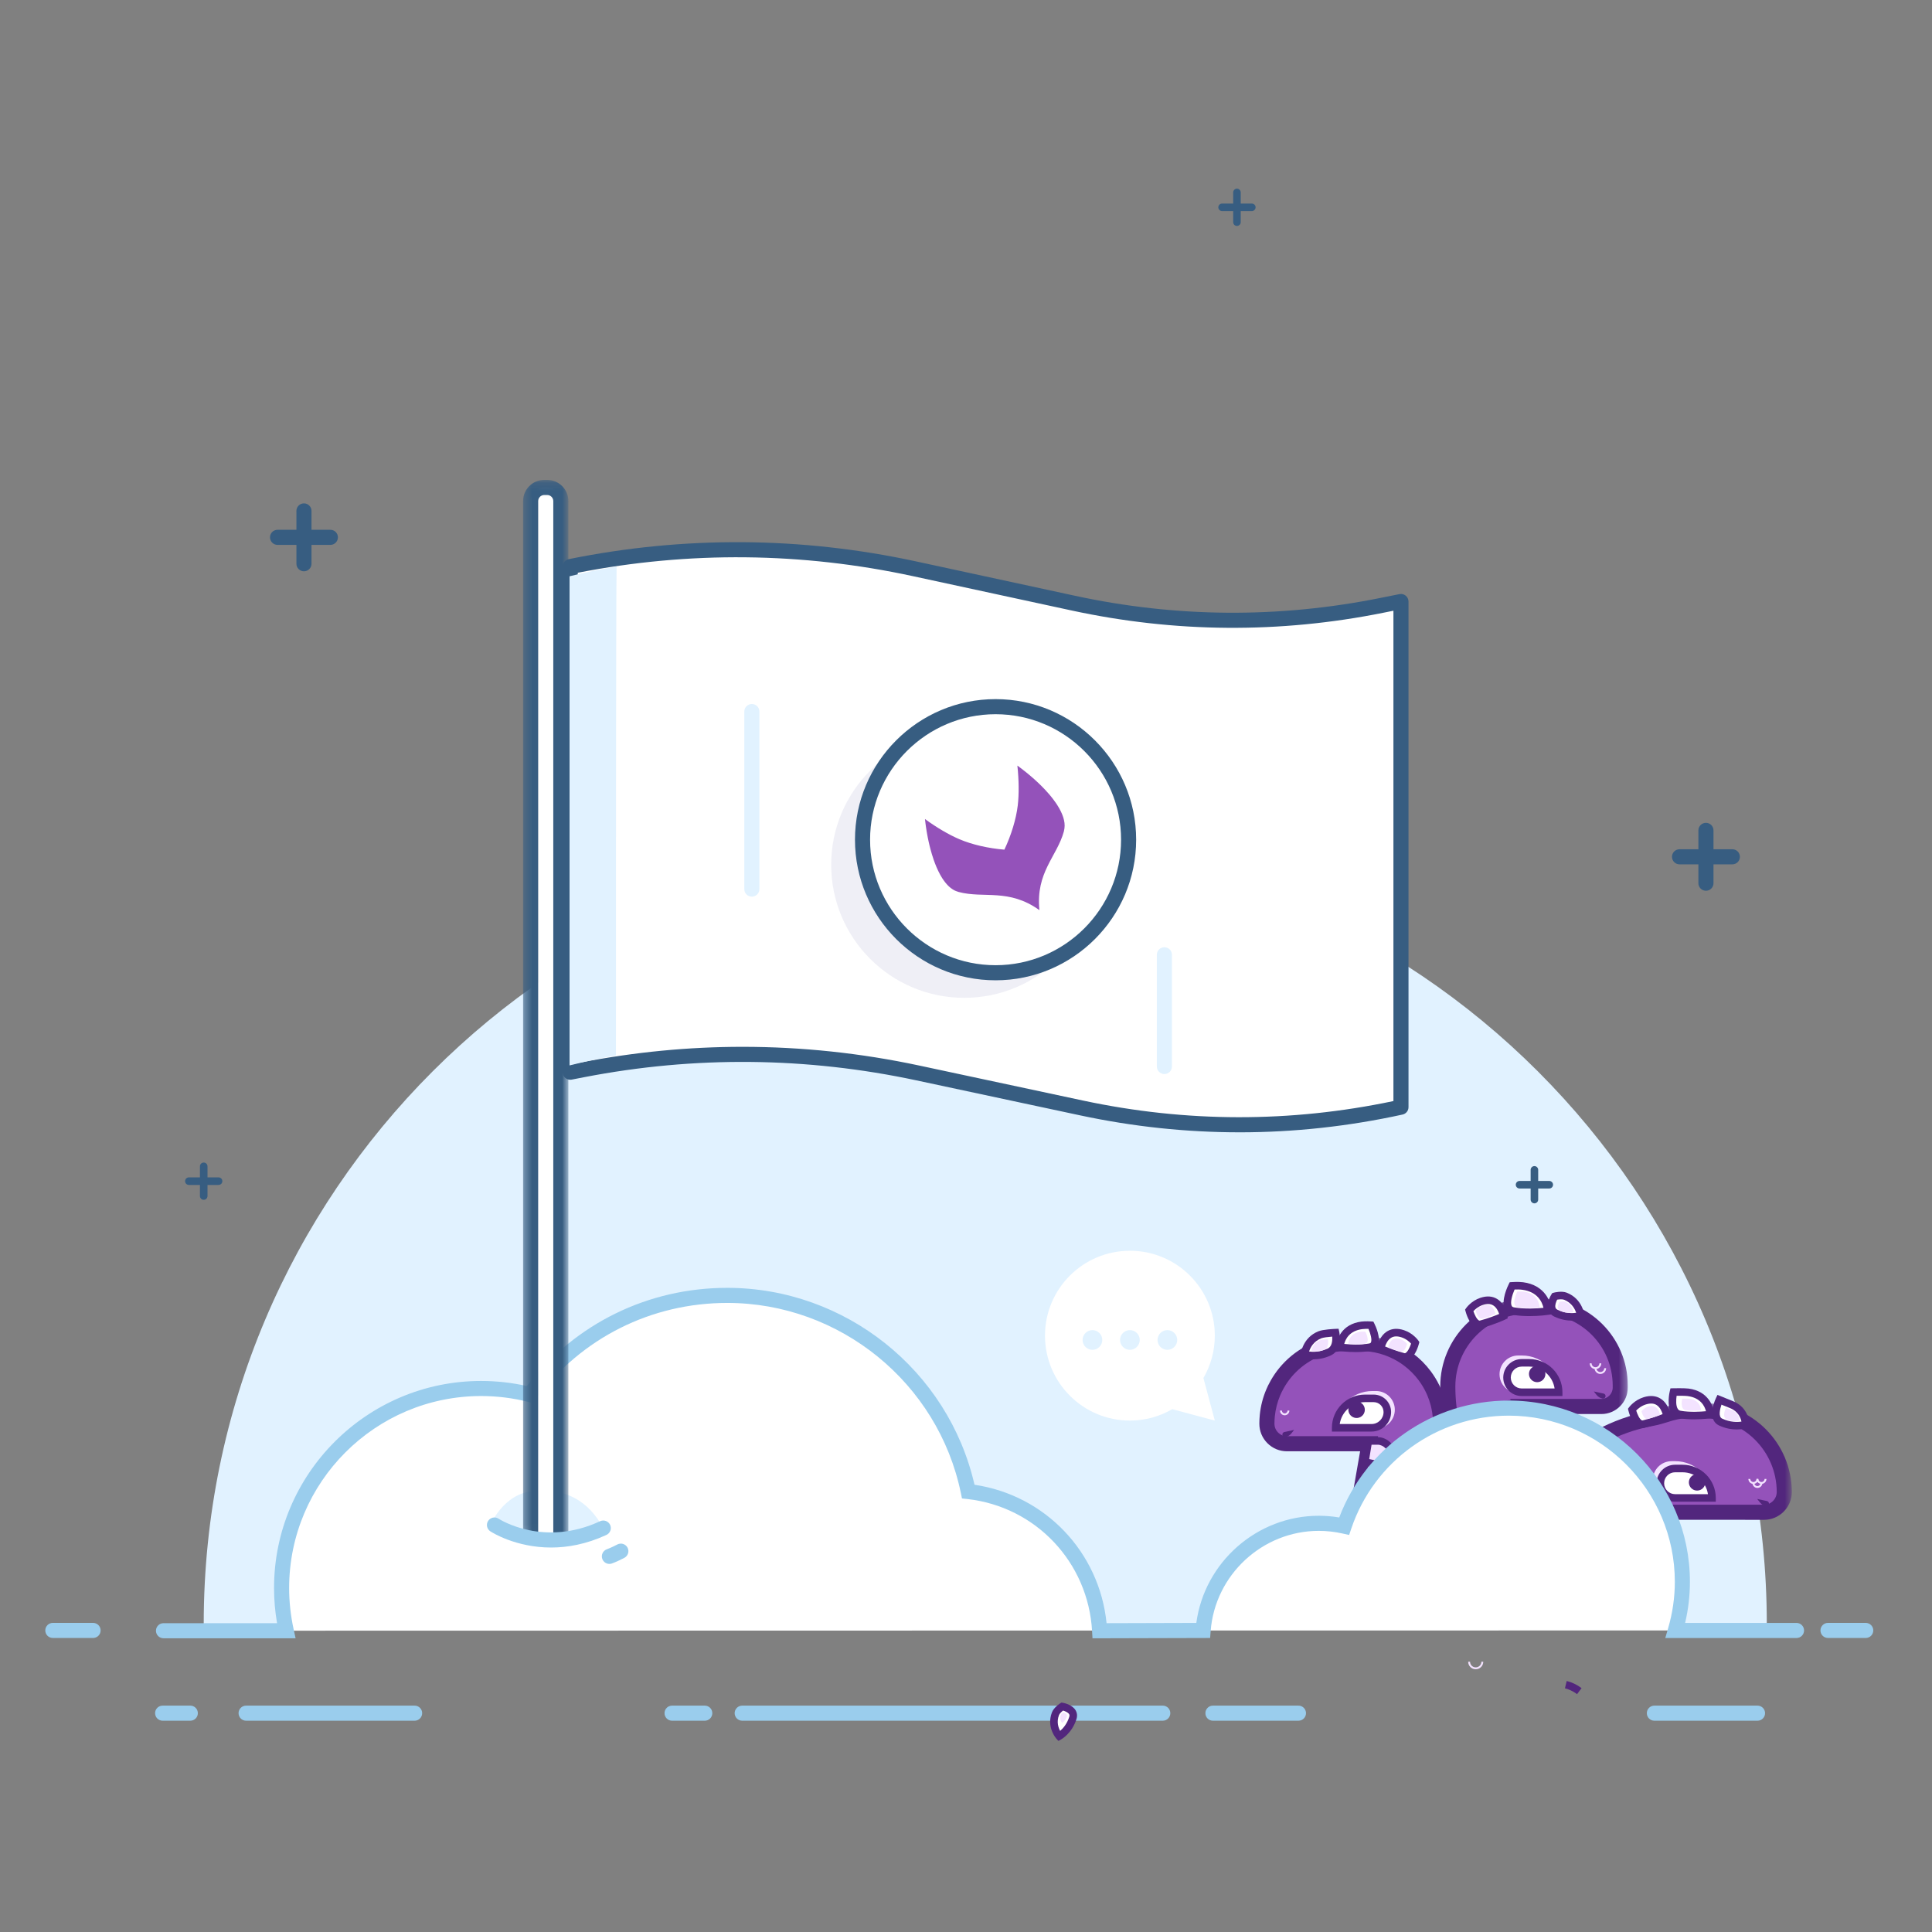<svg width="256" height="256" viewBox="0 0 256 256" xmlns="http://www.w3.org/2000/svg" xmlns:xlink="http://www.w3.org/1999/xlink"><rect x="0" y="0" width="256" height="256" fill="#808080" stroke="none"/><defs><path d="M53.484 33.092c-5.562-.158-11.81-.576-12.364-1.473-2.554 1.945-26.986 7.71-26.942 4.56.045-3.152-10.866-18.285-10.866-18.285L.057 5.32 1.58.537h51.904v32.554z" id="a"/><path d="M1.9.538L.056 6.318l3.255 12.577s10.91 15.133 10.866 18.284c-.044 3.15 24.388-2.615 26.942-4.56.59.95 7.596 1.364 13.385 1.498V.538H1.9z" id="c"/><path d="M39.424 16.654c-6.373 5.34-12.676 7.428-15.275 7.494-4.252.107-19.158-.12-20.03-1.53-.488.373-1.777.885-3.54 1.447V.445h38.844v16.21z" id="e"/><path d="M.582 25.373c2.272-.68 3.962-1.315 4.538-1.754.872 1.407 15.778 1.635 20.03 1.528 2.734-.07 9.57-2.376 16.274-8.36V.446H.582v24.928z" id="g"/><path d="M11.537 12.14C7.854 12.07 3.45 11.892.48 11.526V.62h11.057v11.52z" id="i"/><path d="M13.545 12.155C9.482 12.102 4.2 11.908.98 11.46V.12h12.565v12.035z" id="k"/><path d="M24.687 38.122c-5.824-.13-12.97-.54-13.567-1.503-1.048.798-5.78 2.24-10.995 3.444V.602h24.562v37.52z" id="m"/><path d="M26.686 39.142c-5.97-.104-13.936-.505-14.566-1.523-1.108.843-6.33 2.405-11.887 3.647V.6l26.453.002v38.54z" id="o"/><path d="M34.285 25.054c-5.226-.182-10.65-.602-11.165-1.435C21.243 25.05 7.554 28.54.442 29.04V.51h33.843v24.544z" id="q"/><path d="M.958 29.072c6.953-.368 21.242-3.99 23.162-5.453.532.858 6.29 1.278 11.664 1.45V.008H.958v29.064z" id="s"/><path d="M4.315 139.137c-1.448.146-2.847.054-4.004-.107V.112h4.005v139.025z" id="u"/><path d="M.31 139.864c1.52.29 3.758.538 6.004.133V.112H.31v139.752z" id="w"/></defs><g fill="none" fill-rule="evenodd"><path d="M26.994 215.192c0-57.193 46.364-103.558 103.558-103.558 57.193 0 103.558 46.365 103.558 103.558H26.994z" fill="#E1F2FF"/><path d="M32.61 227.004H54.94" fill="#FFF"/><path d="M54.942 228.004H32.61c-.554 0-1-.447-1-1 0-.553.446-1 1-1H54.94c.553 0 1 .447 1 1 0 .553-.447 1-1 1M247.22 217.04h-5c-.554 0-1-.446-1-1 0-.552.446-1 1-1h5c.552 0 1 .448 1 1 0 .554-.448 1-1 1" fill="#9ACDED"/><path d="M7 216.04h5.333" fill="#FFF"/><path d="M12.333 217.04H7c-.553 0-1-.446-1-1 0-.552.447-1 1-1h5.333c.553 0 1 .448 1 1 0 .554-.447 1-1 1" fill="#9ACDED"/><path d="M98.347 227.004h55.727" fill="#FFF"/><path d="M154.073 228.004H98.346c-.552 0-1-.447-1-1 0-.553.448-1 1-1h55.727c.553 0 1 .447 1 1 0 .553-.447 1-1 1" fill="#9ACDED"/><path d="M160.72 227.004h11.332" fill="#FFF"/><path d="M172.052 228.004H160.72c-.554 0-1-.447-1-1 0-.553.446-1 1-1h11.332c.553 0 1 .447 1 1 0 .553-.447 1-1 1" fill="#9ACDED"/><path d="M93.386 227.004h-4.334" fill="#FFF"/><path d="M93.386 228.004h-4.334c-.553 0-1-.447-1-1 0-.553.447-1 1-1h4.334c.553 0 1 .447 1 1 0 .553-.447 1-1 1" fill="#9ACDED"/><path d="M21.552 227.004h3.667" fill="#FFF"/><path d="M25.22 228.004H21.55c-.553 0-1-.447-1-1 0-.553.447-1 1-1h3.667c.552 0 1 .447 1 1 0 .553-.448 1-1 1" fill="#9ACDED"/><path d="M219.213 227.004h13.667" fill="#FFF"/><path d="M232.88 228.004h-13.667c-.553 0-1-.447-1-1 0-.553.447-1 1-1h13.667c.553 0 1 .447 1 1 0 .553-.447 1-1 1" fill="#9ACDED"/><g><g transform="translate(160 177.476)"><mask id="b" fill="#fff"><use xlink:href="#a"/></mask><path d="M49.495 46.945c-4.38-.09-8.484-3.105-17.42-3.518-.13-.584-.287-1.11-.486-1.544-1.618-3.5-3.9-13.593-2.435-20.222l1.16-5.244c.38-1.722.573-3.48.573-5.242 0-.734-.075-1.45-.217-2.143-.034-.172-.073-.344-.117-.514-.13-.51-.3-1.005-.5-1.482-.07-.158-.14-.316-.214-.47-.15-.31-.315-.612-.492-.905-.178-.293-.37-.576-.574-.85-.612-.82-1.34-1.547-2.16-2.16-.272-.203-.556-.394-.848-.572C24.158 1.1 22.27.538 20.25.538h-1.743c-2.938 0-5.597 1.19-7.522 3.115-.24.24-.47.493-.686.756-.395.476-.745.99-1.053 1.532-.115.203-.227.41-.328.62-.075.156-.147.314-.214.472-.202.477-.37.973-.5 1.482-.132.51-.227 1.034-.28 1.57-.037.36-.056.72-.056 1.088 0 .733.297 1.396.776 1.875.48.48 1.143.776 1.875.776h10.892l-1.648 9.452c-1.935 9.71-1.354 16.204.145 20.532.333.966 2.235 4.386 2.235 4.386C16.7 56.79 8.35 60.546-.58 61.634c-7.59.927-23.98-5.995-15.53-14.002 8.45-8.008-1.76-3.03-3.263-2.016-1.503 1.014-10.193 8.522-.762 19.54 3.988 4.657 8.506 8.893 19.375 12.14 1.743.52 11.255 1.21 16.375 2.68 15.246 4.377 27.64-.38 34.586-10.445 6.918-10.022 1.024-22.55-.705-22.585" fill="#9452BA" mask="url(#b)"/></g><g transform="translate(160 176.476)"><mask id="d" fill="#fff"><use xlink:href="#c"/></mask><path d="M-14.372 45.37c-1.407.46-3.65 1.54-4.442 2.075-1.088.733-4.027 3.503-4.563 7.457-.46 3.396.885 6.963 4.002 10.603 3.75 4.38 8.017 8.58 18.9 11.833.578.17 2.465.408 4.464.66 3.642.455 8.634 1.08 11.9 2.018 14.08 4.04 26.29.378 33.487-10.053 3.937-5.705 3.288-11.942 2.55-15.153-.785-3.413-2.116-5.493-2.597-5.87-1.942-.064-3.793-.642-5.93-1.307-2.826-.88-6.345-1.975-11.372-2.207l-.766-.035-.165-.747c-.122-.554-.262-1.006-.417-1.342-1.678-3.633-4.017-14-2.502-20.855l1.16-5.245c.365-1.65.55-3.34.55-5.026 0-.656-.067-1.31-.197-1.94-.03-.16-.066-.314-.105-.468-.12-.457-.27-.908-.455-1.343-.06-.142-.126-.287-.194-.428-.134-.28-.283-.552-.443-.818-.16-.263-.335-.52-.52-.768-.554-.742-1.213-1.402-1.957-1.958-.248-.185-.505-.36-.77-.52-1.5-.912-3.228-1.394-4.995-1.394h-1.744c-2.574 0-4.994 1.002-6.814 2.822-.217.218-.426.446-.622.686-.35.424-.67.892-.953 1.39-.105.183-.205.368-.297.56-.068.14-.133.285-.194.43-.183.432-.335.883-.453 1.34-.12.466-.205.945-.254 1.422-.034.324-.05.653-.05.986 0 .442.172.857.483 1.168.313.312.728.484 1.168.484H22.6L20.75 24.45c-1.66 8.318-1.622 15.05.104 20.033.222.644 1.446 2.934 2.165 4.227l.288.52-.318.5C17.96 57.668 10.07 62.34-.46 63.628c-5.487.67-15.92-2.646-18.437-7.994-.852-1.81-1.18-4.62 2.1-7.727 1.267-1.202 2-2.008 2.425-2.536zM26.51 83.582c-3.578 0-7.326-.54-11.172-1.644-3.117-.894-8.02-1.51-11.598-1.957-2.352-.294-4.05-.507-4.786-.726-11.396-3.405-16.054-8.017-19.85-12.45-3.5-4.09-5.004-8.185-4.463-12.17.612-4.516 3.818-7.76 5.427-8.847.062-.04 6.354-3.948 7.843-2.093.853 1.064.012 2.493-3.332 5.663-1.963 1.86-2.508 3.635-1.665 5.425 1.957 4.157 11.184 7.49 16.385 6.86C8.982 60.46 16.274 56.26 20.98 49.155c-.565-1.033-1.735-3.207-2.017-4.018-1.842-5.322-1.904-12.406-.18-21.054l1.44-8.257H10.52c-.974 0-1.89-.38-2.58-1.07-.69-.69-1.07-1.606-1.07-2.582 0-.4.02-.796.06-1.188.058-.577.16-1.155.306-1.72.14-.55.326-1.096.55-1.622.073-.174.15-.344.23-.513.112-.232.235-.458.36-.68.34-.6.727-1.163 1.15-1.677.238-.287.488-.562.75-.826 2.2-2.2 5.122-3.41 8.23-3.41h1.745c2.134 0 4.22.584 6.036 1.686.32.195.63.404.927.626.9.672 1.693 1.467 2.362 2.362.223.298.432.608.627.927.195.32.374.65.538.99.08.17.158.34.23.512.225.528.41 1.073.55 1.625.05.186.092.374.13.565.157.762.237 1.55.237 2.342 0 1.83-.2 3.665-.595 5.457l-1.16 5.247c-1.4 6.33.828 16.26 2.365 19.588.134.293.255.625.366 1.004 4.888.31 8.336 1.383 11.133 2.254 2.128.662 3.808 1.186 5.52 1.22.326.008 1.323.028 2.695 2.705 2.155 4.206 4.33 13.458-1.186 21.45-5.62 8.143-14.377 12.482-24.514 12.482z" fill="#52267D" mask="url(#d)"/></g><g transform="translate(197 186.476)"><mask id="f" fill="#fff"><use xlink:href="#e"/></mask><path d="M3.036 23.475c-.35-11.26 8.587-20.11 18.743-21.98 2.108-.387 2.794-1.05 5.1-1.05h1.767c5.952 0 10.777 4.826 10.777 10.777 0 1.483-1.203 2.687-2.687 2.687 0 0-18.12-.006-18.204-.015l-1.477.002c.002.002 1.48.003 1.48.005-4.006 1.7-6.5 6.82-6.94 9.573-.625 3.918-.167 7.15 1.17 9.765.89 1.74.99 3.84.854 5.537l-.104.036c-.062.908-.21 1.94-.48 3.12-1.706-1.19-4.36-2.98-4.845-3.234-1.046-.554-3.41-1.812-4.467-2.418-6.758-3.875-.49-6.403-.687-12.807" fill="#9452BA" mask="url(#f)"/></g><g transform="translate(196 185.476)"><mask id="h" fill="#fff"><use xlink:href="#g"/></mask><path d="M27.88 2.445c-1.273 0-1.965.218-2.842.493-.568.18-1.214.38-2.078.54-8.953 1.65-18.278 9.557-17.924 20.965.08 2.64-.836 4.67-1.572 6.3-1.183 2.62-1.672 3.704 1.757 5.67 1 .572 3.26 1.778 4.438 2.4.452.24 2.224 1.426 3.69 2.43.08-.52.138-1.02.17-1.5l.047-.664.096-.033c.047-1.325-.084-2.982-.785-4.353-1.478-2.89-1.904-6.382-1.265-10.378.4-2.513 2.29-6.572 5.3-8.98l-2.154-1.438 3.3-.002h1.062l.045-.046.473.05 18.1.008c.93 0 1.688-.757 1.688-1.687 0-5.39-4.386-9.775-9.776-9.775H27.88zM14.68 44.6l-1.216-.847c-1.92-1.34-4.355-2.968-4.74-3.17-.327-.174-3.24-1.713-4.497-2.435-5.005-2.87-3.776-5.593-2.585-8.227.685-1.517 1.462-3.238 1.394-5.414C2.648 11.98 12.826 3.31 22.6 1.51c.742-.135 1.3-.31 1.84-.48.956-.3 1.86-.585 3.44-.585h1.768c6.493 0 11.776 5.283 11.776 11.776 0 2.035-1.653 3.688-3.687 3.688-13.64-.004-17.078-.01-17.974-.014-3.643 1.66-5.82 6.484-6.18 8.738-.568 3.567-.208 6.646 1.073 9.152.83 1.625 1.155 3.668.96 6.072l-.05.64-.11.04c-.088.834-.237 1.713-.445 2.62l-.33 1.444z" fill="#52267D" mask="url(#h)"/></g><g transform="translate(204 198.476)"><mask id="j" fill="#fff"><use xlink:href="#i"/></mask><path d="M1.807 24.484c.09-1.738.354-2.63.16-3.34C.843 17.073.478 15.787.478 11.475.48 7.19 2.96 2.954 6.625.7c.202-.123 2.84-.31 4.91 1.2-4.005 1.7-6.5 6.822-6.94 9.574-.625 3.918-.166 7.15 1.17 9.765.89 1.74.992 3.838.854 5.536 0 0-4.916 1.846-4.813-2.292" fill="#F3E3FF" mask="url(#j)"/></g><g transform="translate(203 198.476)"><mask id="l" fill="#fff"><use xlink:href="#k"/></mask><path d="M3.307 24.504c-.02.873.208 1.487.68 1.823.836.597 2.36.32 3.158.08.085-1.432-.012-3.35-.824-4.94-1.428-2.796-1.837-6.185-1.217-10.07.443-2.773 2.752-7.49 6.404-9.544-1.69-.87-3.482-.752-3.694-.69C4.298 3.333 1.98 7.396 1.98 11.475c0 4.205.333 5.416 1.437 9.427l.032.11c.145.532.083 1.096-.003 1.876-.05.443-.107.97-.14 1.616m2.082 3.18c-.688 0-1.406-.132-1.98-.54-.762-.542-1.133-1.44-1.103-2.672v-.013c.035-.673.095-1.22.146-1.682.077-.694.126-1.153.03-1.5l-.03-.11C1.35 17.163.98 15.815.98 11.475c0-4.42 2.506-8.815 6.385-11.2.44-.27 3.298-.357 5.467 1.222l.713.52-.812.344C9.113 3.9 6.548 8.69 6.09 11.555c-.586 3.673-.21 6.854 1.12 9.458.985 1.923 1.037 4.218.91 5.805l-.027.316-.297.11c-.072.03-1.193.442-2.407.442" fill="#52267D" mask="url(#l)"/></g><path d="M231.303 188.752s.004-1.882-1.866-2.63c-.57-.228-1.613-.652-1.613-.652s-1.114 2.355.148 2.95c1.816.854 3.33.332 3.33.332" fill="#FFF"/><path d="M228.103 186.123c-.215.624-.432 1.604.08 1.845 1.1.514 2.06.478 2.57.398-.107-.502-.443-1.356-1.502-1.78l-1.147-.464zm2.025 3.288c-.645 0-1.474-.116-2.37-.538-.366-.172-.633-.468-.77-.856-.386-1.075.304-2.59.385-2.76l.202-.427 2.048.83c2.16.862 2.18 3.003 2.18 3.094v.355l-.337.116c-.038.012-.553.185-1.337.185z" fill="#52267D"/><path d="M226.62 187.43s-.053-2.565-2.937-2.94c-.54-.07-1.942-.036-1.942-.036s-.647 2.714.874 2.975c1.87.32 4.007 0 4.007 0" fill="#FFF"/><path d="M222.16 184.948c-.075.523-.114 1.33.16 1.744.092.14.21.216.378.244 1.247.214 2.632.128 3.352.057-.162-.647-.694-1.78-2.432-2.006-.305-.04-.977-.043-1.46-.04m2.332 3.125c-.62 0-1.303-.037-1.96-.15-.44-.076-.802-.31-1.045-.68-.66-.998-.276-2.71-.23-2.903l.09-.376.384-.01c.058 0 1.448-.033 2.016.04 2.62.34 3.353 2.39 3.375 3.425l.01.44-.435.064c-.06.008-1.012.148-2.205.148" fill="#52267D"/><path d="M220.885 187.674s-.38-2.844-2.935-2.062c-1.09.333-1.697 1.164-1.697 1.164s.508 2.165 1.525 1.92c1.774-.423 3.107-1.022 3.107-1.022" fill="#FFF"/><path d="M216.805 186.902c.15.49.424 1.104.71 1.28.063.036.102.037.146.03 1.162-.278 2.136-.635 2.643-.837-.108-.366-.34-.91-.792-1.2-.368-.234-.83-.262-1.413-.084-.63.193-1.075.586-1.292.812m.815 2.314c-.217 0-.43-.06-.63-.184-.82-.506-1.185-1.976-1.223-2.142l-.053-.223.135-.186c.028-.038.718-.968 1.955-1.346.87-.264 1.627-.195 2.25.203 1.105.71 1.317 2.208 1.325 2.27l.05.37-.34.154c-.056.026-1.396.624-3.196 1.054-.09.022-.183.032-.274.032" fill="#52267D"/><path d="M213.466 201.48s-5.955-3.237-4.822-8.686c-.79.652-2.906 2.638-3.672 3.655 0 1.065-.195 5.3 5.653 8.137 1.03-1.066 1.895-2.397 2.84-3.107" fill="#FFF"/><path d="M205.47 196.62c-.003 1.27.073 4.795 5.045 7.353.3-.33.59-.682.87-1.024.42-.51.823-.997 1.244-1.405-1.388-.937-4.697-3.587-4.628-7.515-.882.815-1.978 1.902-2.53 2.59zm5.264 8.575l-.326-.158c-3.958-1.92-5.955-4.775-5.936-8.49v-.168l.1-.233c.79-1.045 2.91-3.043 3.754-3.74l1.096-.902-.29 1.39c-1.044 5.027 4.517 8.115 4.573 8.145l.684.372-.624.468c-.528.396-1.053 1.032-1.608 1.706-.373.45-.757.917-1.172 1.348l-.252.26z" fill="#52267D"/><path d="M230.49 188.235s.003-.975-.965-1.36l-.834-.34s-.576 1.22.077 1.527c.94.443 1.724.173 1.724.173M225.39 186.85s-.027-1.31-1.498-1.5c-.274-.035-.99-.018-.99-.018s-.33 1.384.445 1.517c.953.162 2.043 0 2.043 0M219.966 187.47s-.2-1.51-1.557-1.095c-.58.178-.902.617-.902.617s.27 1.15.81 1.02c.94-.225 1.648-.542 1.648-.542M221.497 198.58h5.446c0-2.743-2.223-4.967-4.967-4.967h-.48c-1.37 0-2.48 1.112-2.48 2.484 0 1.37 1.11 2.482 2.48 2.482" fill="#F3E3FF"/><path d="M221.956 198.487h4.894c0-2.155-1.748-3.9-3.903-3.9h-.99c-1.078 0-1.952.872-1.952 1.95 0 1.077.874 1.95 1.95 1.95" fill="#FFF"/><path d="M221.956 195.085c-.8 0-1.45.65-1.45 1.45 0 .8.65 1.45 1.45 1.45h4.356c-.242-1.638-1.66-2.9-3.365-2.9h-.99zm5.394 3.9h-5.394c-1.352 0-2.45-1.098-2.45-2.45 0-1.35 1.098-2.45 2.45-2.45h.99c2.43 0 4.404 1.975 4.404 4.4v.5z" fill="#52267D"/><path d="M225.963 196.42c0 .603-.487 1.09-1.09 1.09-.6 0-1.09-.487-1.09-1.09 0-.602.49-1.09 1.09-1.09.603 0 1.09.488 1.09 1.09M233.986 199.566c-.31-.066-.587-.238-.783-.486l-.365-.46.813.175.48.102c.184.04.3.222.262.406-.04.185-.22.302-.406.263" fill="#52267D"/><path d="M212.46 201.587s-4.588-2.47-4.518-7.446c-1.97 1.437-2.505 2.365-2.505 2.365s.343 2.37 1.447 3.564c1.694 1.834 3.46 2.4 5.576 1.517" fill="#EAF3FB"/><path d="M208.116 200.713s1.81 1.84 3.574 2.724" fill="#FFF"/><path d="M211.467 203.884c-1.818-.91-3.63-2.743-3.707-2.82l.713-.7c.017.016 1.774 1.79 3.44 2.625l-.446.894z" fill="#52267D"/><g transform="translate(190 172.476)"><mask id="n" fill="#fff"><use xlink:href="#m"/></mask><path d="M.125 47.586l1.022-2.018c3.818-9.38 4.406-14.89 2.426-23.843l-1.16-5.245c-.38-1.722-.572-3.48-.572-5.242C1.84 5.363 6.605.602 12.48.602h1.717c5.794 0 10.492 4.697 10.492 10.49v.302c0 1.38-1.12 2.496-2.497 2.496H11.316l1.65 9.452c5.046 25.33 4.54 35.6-5.392 33.49" fill="#9452BA" mask="url(#n)"/></g><g transform="translate(189 171.476)"><mask id="p" fill="#fff"><use xlink:href="#o"/></mask><path d="M10.91 59.102c-.78 0-1.628-.097-2.544-.29l.416-1.96c2.415.518 4.13.226 5.252-.88 3.838-3.79 1.623-18.017-1.05-31.434L11.127 13.89H23.19c.825 0 1.496-.67 1.496-1.497v-.3c0-5.234-4.257-9.492-9.49-9.492l-1.72.002c-5.312 0-9.635 4.323-9.635 9.637 0 1.682.185 3.373.55 5.024l1.16 5.245c2.014 9.112 1.436 14.82-2.477 24.436l-1.057 2.093-1.783-.907 1.023-2.017C5 36.91 5.532 31.695 3.596 22.942l-1.16-5.245c-.395-1.792-.595-3.627-.595-5.457C1.84 5.822 7.06.603 13.478.603h1.718c6.336 0 11.49 5.155 11.49 11.49v.3c0 1.93-1.567 3.498-3.495 3.498h-9.684l1.444 8.28c4.037 20.262 4.176 29.584.49 33.224-1.158 1.142-2.652 1.71-4.53 1.71" fill="#52267D" mask="url(#p)"/></g><path d="M209.444 174.336s-.175-1.844-2.007-2.576c-.56-.224-1.434.013-1.434.013s-1.058 1.655.178 2.237c1.78.838 3.264.326 3.264.326" fill="#FFF"/><path d="M206.33 172.213c-.138.272-.315.73-.225 1.04.027.092.083.208.29.305 1.03.484 1.94.47 2.454.397-.163-.504-.574-1.32-1.598-1.73-.24-.096-.644-.06-.923-.012m1.965 2.777c-.635 0-1.448-.115-2.326-.528-.42-.197-.706-.52-.826-.932-.26-.9.366-1.913.438-2.026l.103-.162.187-.05c.106-.03 1.056-.274 1.75.004 2.093.836 2.31 2.905 2.32 2.993l.037.39-.373.13c-.037.01-.544.18-1.312.18" fill="#52267D"/><path d="M205.082 173.728s-.06-2.904-3.327-3.327c-.61-.078-1.392-.02-1.392-.02s-1.54 3.053.182 3.348c2.117.363 4.537 0 4.537 0" fill="#FFF"/><path d="M200.69 170.866c-.318.72-.604 1.73-.385 2.164.04.08.112.17.324.205 1.46.253 3.094.14 3.888.058-.165-.734-.75-2.127-2.827-2.396-.33-.044-.735-.042-1-.03m1.98 3.523c-.698 0-1.468-.042-2.21-.17-.61-.103-.907-.46-1.048-.74-.57-1.13.394-3.102.506-3.324l.126-.252.282-.02c.034-.003.84-.062 1.494.02 2.92.38 3.738 2.66 3.763 3.814l.008.44-.433.064c-.068.01-1.142.168-2.488.168" fill="#52267D"/><path d="M199.237 174.39s-.443-2.777-2.926-1.948c-1.06.354-1.633 1.18-1.633 1.18s.553 2.11 1.542 1.846c1.726-.46 3.017-1.08 3.017-1.08" fill="#FFF"/><path d="M195.233 173.736c.158.475.44 1.06.722 1.225.065.04.103.036.135.025 1.122-.3 2.063-.67 2.557-.88-.116-.353-.355-.874-.8-1.14-.364-.22-.813-.238-1.378-.048-.605.202-1.03.592-1.237.82m.816 2.254c-.206 0-.408-.055-.598-.165-.803-.467-1.19-1.81-1.258-2.074l-.06-.222.132-.19c.028-.04.682-.967 1.887-1.37.85-.284 1.593-.234 2.217.143 1.105.67 1.35 2.14 1.36 2.2l.06.368-.337.162c-.054.026-1.353.645-3.105 1.112-.1.026-.2.04-.3.04" fill="#52267D"/><path d="M209.267 224.085c-.62-.465-1.247-.732-1.787-.86" fill="#F3E3FF"/><path d="M208.967 224.486c-.635-.477-1.223-.685-1.604-.775l.233-.972c.68.162 1.36.49 1.97.947l-.6.8z" fill="#52267D"/><g transform="translate(178 185.476)"><mask id="r" fill="#fff"><use xlink:href="#q"/></mask><path d="M27.666 38.552c1.777-7.222-1.43-21.03-2.02-24.428L23.314.51H22.29c-1.296 0-2.277 1.408-2.094 2.693l1.693 11.81c.57 4 1.167 22.514-5.782 26.49-1.482.85-3.892.293-4.8-.14-3.302-1.578-4.25-5.696-4.975-9.015-1.498-6.87-.33-12.262 0-17.647l.35-6.736c.06-1.218-.908-2.51-2.124-2.51H3.316L1.08 19.07C.41 22.947-1.32 36.39 6.6 42.695c.143.114-1.926.577-1.327 1.637 2.383 4.212 9.29 4.878 10.588 6.682 5.008 6.944.32 21.74.32 21.74s5.556-2.218 8.998-5.303c8.047-7.21 9.068-17.656 9.105-20.732.045-3.68-.922-5.96-2.11-7.322" fill="#F3E3FF" mask="url(#r)"/></g><g transform="translate(177 185.476)"><mask id="t" fill="#fff"><use xlink:href="#s"/></mask><path d="M16.383 73.61l.32-1.008c.045-.145 4.554-14.637-.247-21.297-.416-.576-1.77-1.11-3.204-1.675-2.612-1.03-5.863-2.31-7.414-5.052-.226-.402-.19-.745-.12-.963.155-.48.6-.794 1.003-1.008C-.69 36.02.906 22.92 1.59 18.983l2.303-14.03H5.56c.648 0 1.28.287 1.774.808.57.602.888 1.435.847 2.23l-.348 6.736c-.076 1.245-.196 2.487-.318 3.745-.408 4.205-.83 8.553.307 13.77.662 3.027 1.565 7.172 4.705 8.67.85.407 3.065.886 4.336.16 6.504-3.724 6.2-21.336 5.534-25.986L20.7 3.274c-.117-.825.153-1.71.722-2.366.503-.58 1.167-.9 1.868-.9h1.446l2.405 14.03c.08.455.205 1.096.36 1.883 1.044 5.322 3.216 16.393 1.652 22.75l-.97-.238c1.51-6.143-.714-17.478-1.663-22.318-.158-.796-.285-1.445-.365-1.904L23.892 1.008h-.602c-.407 0-.803.198-1.112.555-.377.434-.563 1.035-.486 1.57l1.692 11.808c.483 3.384 1.43 22.73-6.027 26.997-1.703.975-4.328.322-5.264-.124-3.58-1.71-4.545-6.13-5.248-9.36-1.172-5.37-.742-9.797-.326-14.078.12-1.247.24-2.476.314-3.704l.35-6.732c.025-.517-.195-1.088-.574-1.488-.305-.32-.678-.497-1.05-.497H4.74L2.574 19.15c-.676 3.9-2.29 17.084 5.337 23.152l.22.174-.026.292c-.038.31-.282.422-.564.553-.217.1-.795.367-.87.602-.006.016-.02.06.04.164 1.375 2.432 4.444 3.642 6.91 4.614 1.71.674 3.06 1.206 3.647 2.02 4.376 6.07 1.666 17.624.69 21.155 1.727-.776 5.4-2.567 7.887-4.796 8.542-7.657 8.924-19.09 8.94-20.368.036-3.04-.65-5.457-1.99-6.988l.755-.658c1.522 1.744 2.274 4.32 2.233 7.657-.026 2.16-.595 13.325-9.27 21.1-3.47 3.108-8.918 5.303-9.15 5.395l-.98.39z" fill="#52267D" mask="url(#t)"/></g><path d="M140.352 230.052s-1.143-1.266-.5-2.966c.196-.518.902-.966.902-.966s1.783.312 1.408 1.514c-.54 1.73-1.81 2.418-1.81 2.418" fill="#FFF"/><path d="M140.86 226.66c-.202.155-.463.397-.54.603-.344.907-.078 1.663.155 2.087.363-.308.908-.902 1.208-1.864.06-.186.02-.287-.022-.354-.14-.23-.524-.394-.8-.473zm-.616 4.02l-.264-.292c-.055-.06-1.34-1.515-.597-3.478.248-.656 1.016-1.156 1.103-1.212l.163-.102.19.033c.123.02 1.216.23 1.674.98.212.35.255.754.124 1.173-.592 1.902-1.99 2.677-2.05 2.71l-.344.187z" fill="#52267D"/><path d="M140.73 228.293s-.4-.444-.175-1.04c.07-.183.317-.34.317-.34s.625.11.493.53c-.19.608-.634.85-.634.85" fill="#F3E3FF"/><path d="M201.843 189.305s-3.873 2.19-9.318.213c.374 1.69 1.134 5.084 1.134 5.084s5.044 1.547 8.936-.9c-.4-2.243-.753-4.397-.753-4.397" fill="#FFF"/><path d="M194.08 194.197c1.048.258 4.867 1.012 7.963-.748-.242-1.37-.46-2.668-.586-3.414-1.26.517-4.293 1.41-8.254.233l.878 3.927m3.216 1.394c-2.077 0-3.665-.473-3.783-.51l-.28-.085-.062-.283s-.76-3.396-1.134-5.085l-.196-.89.855.312c5.142 1.864 8.865-.16 8.903-.18l.622-.348.116.702s.353 2.152.752 4.39l.06.33-.286.18c-1.822 1.146-3.86 1.467-5.566 1.467" fill="#52267D"/><path d="M172.863 179.463s.177-1.857 2.022-2.596c.563-.224 2.083-.286 2.083-.286s.428 1.97-.817 2.555c-1.792.844-3.287.328-3.287.328" fill="#FFF"/><path d="M173.46 179.083c.516.073 1.435.09 2.48-.4.573-.27.62-1.074.59-1.576-.54.04-1.19.118-1.46.224-1.033.415-1.45 1.245-1.61 1.753m.562 1.036c-.775 0-1.284-.172-1.322-.184l-.372-.128.037-.393c.01-.088.23-2.17 2.335-3.012.624-.25 2.084-.315 2.248-.322l.42-.016.09.41c.02.097.493 2.366-1.094 3.113-.883.416-1.703.532-2.342.532" fill="#52267D"/><path d="M177.546 178.515s.053-2.53 2.9-2.9c.532-.07 1.213-.017 1.213-.017s1.343 2.66-.16 2.917c-1.845.316-3.954 0-3.954 0" fill="#FFF"/><path d="M178.117 178.078c.715.07 2.08.152 3.3-.057.18-.03.216-.103.236-.143.176-.348-.06-1.192-.32-1.795-.23-.004-.55-.006-.823.03-1.705.22-2.23 1.33-2.393 1.967m1.532 1.076c-1.18 0-2.12-.14-2.18-.147l-.433-.065.01-.44c.02-1.025.745-3.05 3.335-3.386.577-.075 1.285-.022 1.315-.02l.28.02.128.252c.16.32.94 1.962.442 2.954-.13.26-.403.586-.96.683-.652.11-1.326.147-1.938.147" fill="#52267D"/><path d="M182.94 178.7s.446-2.798 2.947-1.962c1.07.357 1.646 1.19 1.646 1.19s-.556 2.125-1.553 1.86c-1.74-.465-3.04-1.09-3.04-1.09" fill="#FFF"/><path d="M183.53 178.413c.496.212 1.445.588 2.58.89.03.01.07.014.14-.026.283-.165.568-.76.727-1.238-.208-.23-.636-.624-1.248-.828-.57-.19-1.025-.174-1.392.048-.45.27-.69.797-.808 1.153m2.62 1.896c-.1 0-.2-.014-.3-.04-1.764-.47-3.07-1.095-3.127-1.12l-.336-.163.06-.368c.01-.063.257-1.54 1.368-2.214.628-.38 1.38-.427 2.23-.143 1.214.405 1.872 1.34 1.9 1.38l.13.19-.06.222c-.068.265-.456 1.617-1.262 2.087-.192.11-.396.167-.602.167" fill="#52267D"/><path d="M208.484 173.87s-.093-.985-1.07-1.377c-.3-.12-.768.008-.768.008s-.565.885.096 1.195c.95.447 1.742.175 1.742.175M204.007 173.24s-.038-1.82-2.086-2.086c-.38-.05-.872-.012-.872-.012s-.966 1.913.114 2.098c1.327.228 2.845 0 2.845 0M198.16 174.11s-.257-1.603-1.69-1.124c-.612.205-.943.683-.943.683s.32 1.215.89 1.063c.997-.266 1.742-.623 1.742-.623M173.78 178.99s.093-.982 1.068-1.373c.298-.12 1.102-.15 1.102-.15s.226 1.04-.432 1.35c-.948.444-1.738.172-1.738.172M178.65 178.07s.03-1.4 1.605-1.605c.293-.038.67-.008.67-.008s.743 1.47-.087 1.612c-1.02.174-2.187 0-2.187 0M183.935 178.508s.244-1.53 1.612-1.072c.585.195.9.65.9.65s-.303 1.163-.85 1.018c-.95-.254-1.662-.596-1.662-.596" fill="#F3E3FF"/><path d="M190.27 194.1s-4.797.75-9.358-.37c-.446 2.478-.73 4.35-.73 4.35s3.163 2.148 9.008.902c.69-3.184 1.08-4.88 1.08-4.88" fill="#FFF"/><path d="M180.727 197.817c.836.436 3.615 1.604 8.042.74.396-1.83.687-3.136.853-3.87-1.456.156-4.875.39-8.312-.35-.284 1.606-.49 2.896-.583 3.48m4.917 2.056c-3.66 0-5.64-1.308-5.745-1.38l-.262-.177.048-.312s.286-1.876.732-4.363l.094-.522.518.127c4.408 1.082 9.116.37 9.16.362l.73-.113-.165.72s-.39 1.696-1.078 4.874l-.068.316-.317.067c-1.357.29-2.576.403-3.65.403" fill="#52267D"/><path d="M182.336 189.284h-5.445c0-2.743 2.224-4.966 4.967-4.966h.48c1.37 0 2.482 1.112 2.482 2.483 0 1.373-1.113 2.484-2.484 2.484" fill="#F3E3FF"/><path d="M181.74 189.19h-4.756c0-2.154 1.746-3.9 3.9-3.9h1.13c1.002 0 1.814.81 1.814 1.812 0 1.153-.936 2.088-2.09 2.088" fill="#FFF"/><path d="M177.52 188.69h4.22c.875 0 1.588-.712 1.588-1.588 0-.725-.59-1.313-1.314-1.313h-1.13c-1.704 0-3.12 1.26-3.362 2.9m4.218 1h-5.256v-.5c0-2.427 1.974-4.4 4.4-4.4h1.13c1.276 0 2.314 1.037 2.314 2.312 0 1.427-1.16 2.588-2.59 2.588" fill="#52267D"/><path d="M180.737 187.277c.263-.54.037-1.193-.504-1.456-.54-.263-1.193-.037-1.456.504-.264.542-.038 1.193.503 1.457.542.264 1.193.038 1.457-.503" fill="#52267D"/><path d="M201.18 184.576h5.444c0-2.743-2.223-4.967-4.966-4.967h-.48c-1.37 0-2.482 1.112-2.482 2.483 0 1.37 1.112 2.483 2.483 2.483" fill="#F3E3FF"/><path d="M201.638 184.482h4.893c0-2.154-1.746-3.9-3.9-3.9h-.993c-1.077 0-1.95.872-1.95 1.95 0 1.077.873 1.95 1.95 1.95" fill="#FFF"/><path d="M201.637 181.08c-.8 0-1.45.65-1.45 1.45 0 .8.65 1.45 1.45 1.45h4.356c-.242-1.638-1.658-2.9-3.364-2.9h-.993zm5.394 3.9l-5.392.002c-1.352 0-2.45-1.1-2.45-2.45s1.098-2.45 2.45-2.45h.99c2.428 0 4.403 1.974 4.403 4.4v.5z" fill="#52267D"/><path d="M204.775 182.057c0 .602-.488 1.09-1.09 1.09-.602 0-1.09-.488-1.09-1.09 0-.602.488-1.09 1.09-1.09.602 0 1.09.488 1.09 1.09M170.33 190.416c.31-.066.587-.238.783-.486l.365-.46-.812.175-.48.103c-.184.04-.3.22-.262.405.04.185.22.303.406.263M212.336 185.32c-.31-.065-.587-.237-.784-.485l-.365-.46.813.175.48.102c.184.04.3.222.26.406-.038.185-.22.302-.404.263" fill="#52267D"/><path d="M201.378 190.012s-4.06 1.73-8.15.148c.427 2.402.81 3.628.81 3.628s2.463.145 4.094-.176c2.33-.46 3.246-1.518 3.246-3.6" fill="#EAF3FB"/><path d="M195.73 193.09s3.694.31 6.553-1.174" fill="#FFF"/><path d="M196.595 193.62c-.525 0-.86-.027-.905-.03l.083-.997c.038.005 3.59.277 6.28-1.12l.46.888c-2.108 1.094-4.606 1.26-5.918 1.26" fill="#52267D"/><path d="M182.668 194.642s3.6 1.023 6.776.39c-.6 2.363-.918 3.104-.918 3.104s-4.764-.636-5.858-3.494" fill="#EAF3FB"/><path d="M182.32 196.003s3.624.687 7.47.228" fill="#FFF"/><path d="M186.98 196.89c-2.623 0-4.64-.374-4.75-.396l.185-.982c.035.007 3.598.664 7.317.223l.12.992c-.995.12-1.97.163-2.873.163" fill="#52267D"/><g fill="#F3E3FF"><path d="M232.33 196.624c-.363 0-.66-.297-.66-.66h.25c0 .225.184.41.41.41.228 0 .41-.185.41-.41h.25c0 .363-.295.66-.66.66"/><path d="M233.402 196.624c-.364 0-.66-.297-.66-.66h.25c0 .225.183.41.41.41.227 0 .41-.185.41-.41h.25c0 .363-.296.66-.66.66"/><path d="M232.866 197.16c-.364 0-.66-.296-.66-.66h.25c0 .226.183.41.41.41.227 0 .41-.184.41-.41h.25c0 .364-.296.66-.66.66M211.92 195.706c-.068 0-.14-.008-.208-.024-.238-.056-.44-.2-.57-.41-.128-.206-.168-.45-.114-.69.056-.237.202-.44.41-.568l.13.213c-.15.093-.255.24-.295.413-.04.173-.01.35.083.502.092.15.24.256.413.296.172.04.35.01.5-.083l.132.213c-.146.09-.312.138-.48.138"/><path d="M211.668 196.793c-.07 0-.142-.01-.212-.024-.237-.058-.438-.203-.567-.41-.13-.208-.17-.453-.116-.69.056-.238.202-.44.41-.57l.13.214c-.15.093-.255.24-.295.413-.042.172-.012.35.082.5.092.152.24.257.412.297.174.045.35.013.503-.082l.13.213c-.146.09-.31.138-.48.138M186.19 214.305c-.465 0-.844-.38-.844-.844h.25c0 .328.267.595.594.595.327 0 .594-.267.594-.594h.25c0 .466-.38.845-.844.845"/><path d="M186.91 215.024c-.466 0-.845-.38-.845-.844h.25c0 .327.267.594.594.594.326 0 .593-.267.593-.594h.25c0 .465-.38.844-.844.844M187.232 191.47c-.504 0-.914-.41-.914-.913h.25c0 .366.298.664.664.664.367 0 .665-.297.665-.663h.25c0 .504-.41.914-.915.914"/><path d="M188.023 192.26c-.505 0-.915-.41-.915-.914h.25c0 .367.298.665.665.665.366 0 .664-.297.664-.664h.25c0 .505-.41.915-.915.915M197.156 205.588c-.598 0-1.084-.486-1.084-1.085h.25c0 .46.374.835.834.835.46 0 .835-.375.835-.835h.25c0 .6-.485 1.085-1.084 1.085"/><path d="M198.116 206.547c-.6 0-1.085-.486-1.085-1.084h.25c0 .46.376.834.836.834.46 0 .834-.374.834-.834h.25c0 .598-.486 1.084-1.084 1.084M211.412 181.413c-.423 0-.767-.344-.767-.767h.25c0 .287.232.518.517.518.285 0 .517-.23.517-.517h.25c0 .423-.345.767-.768.767"/><path d="M212.054 182.055c-.423 0-.767-.344-.767-.767h.25c0 .286.232.517.517.517.285 0 .517-.23.517-.517h.25c0 .423-.343.767-.766.767M195.237 188.134c-.55 0-1-.448-1-1h.25c0 .413.337.75.75.75s.75-.337.75-.75h.25c0 .552-.448 1-1 1M195.54 221.186c-.55 0-1-.448-1-1h.25c0 .413.338.75.75.75.414 0 .75-.337.75-.75h.25c0 .552-.448 1-1 1M185.84 202.754c-.434 0-.787-.354-.787-.788h.25c0 .297.24.538.537.538.297 0 .538-.24.538-.538h.25c0 .434-.353.788-.788.788M170.227 187.532c-.343 0-.622-.28-.622-.622h.25c0 .205.167.372.372.372s.372-.167.372-.372h.25c0 .343-.28.622-.623.622"/></g></g><g><path d="M107.724 214.17c-.437 0-.838-.287-.962-.728-.15-.532.16-1.083.69-1.234.41-.115 1.618-.538 2.298-1.104.425-.353 1.054-.297 1.41.13.352.422.294 1.053-.13 1.407-1.132.943-2.845 1.44-3.036 1.494-.09.025-.18.037-.27.037" fill="#9ACDED"/><path d="M238.048 216.04H221.99c.6-2.046.933-4.207.933-6.448 0-12.71-10.305-23.015-23.016-23.015-10.13 0-18.725 6.548-21.8 15.64-1.083-.24-2.207-.373-3.364-.373-8.095 0-14.716 6.258-15.322 14.197l-13.716.037c-.536-9.607-7.946-17.377-17.404-18.44-3.06-14.837-16.194-25.992-31.937-25.992-10.71 0-20.21 5.162-26.155 13.132-2.066-.518-4.227-.797-6.454-.797-14.603 0-26.44 11.838-26.44 26.442 0 1.942.214 3.833.613 5.655h-16.26" fill="#FFF"/><path d="M144.76 217.08l-.054-.947c-.51-9.123-7.456-16.484-16.517-17.502l-.723-.08-.146-.71c-3.01-14.6-16.028-25.196-30.957-25.196-10.08 0-19.32 4.642-25.353 12.73l-.398.536-.647-.162c-2.027-.51-4.117-.767-6.21-.767-14.03 0-25.442 11.413-25.442 25.442 0 1.816.2 3.648.59 5.44l.266 1.215H21.665c-.553 0-1-.446-1-1 0-.553.447-1 1-1h15.047c-.266-1.542-.4-3.102-.4-4.655 0-15.13 12.31-27.44 27.44-27.44 2.037 0 4.07.226 6.054.672 6.42-8.276 16.06-13.01 26.556-13.01 15.634 0 29.298 10.93 32.764 26.093 9.37 1.38 16.55 8.918 17.5 18.34l11.894-.034c1.077-8.034 8.03-14.198 16.223-14.198.903 0 1.81.076 2.712.226 3.527-9.302 12.44-15.493 22.452-15.493 13.243 0 24.016 10.774 24.016 24.016 0 1.823-.213 3.65-.635 5.448h14.76c.553 0 1 .448 1 1 0 .555-.447 1-1 1h-17.39l.373-1.278c.593-2.028.893-4.102.893-6.17 0-12.14-9.876-22.015-22.016-22.015-9.446 0-17.827 6.012-20.853 14.96l-.288.85-.877-.194c-1.04-.232-2.1-.35-3.147-.35-7.463.002-13.756 5.832-14.325 13.275l-.07.92-15.59.042z" fill="#9ACDED"/><path d="M226.046 118.03c-.553 0-1-.447-1-1v-7c0-.553.447-1 1-1 .553 0 1 .447 1 1v7c0 .553-.447 1-1 1" fill="#375D81"/><path d="M229.546 114.53h-7c-.553 0-1-.447-1-1 0-.553.447-1 1-1h7c.553 0 1 .447 1 1 0 .553-.447 1-1 1M40.276 75.7c-.553 0-1-.448-1-1v-7c0-.554.447-1 1-1 .553 0 1 .446 1 1v7c0 .552-.447 1-1 1" fill="#375D81"/><path d="M43.776 72.2h-7c-.553 0-1-.448-1-1 0-.554.447-1 1-1h7c.553 0 1 .446 1 1 0 .552-.447 1-1 1M163.903 29.938c-.276 0-.5-.224-.5-.5V25.5c0-.276.224-.5.5-.5s.5.224.5.5v3.938c0 .276-.224.5-.5.5" fill="#375D81"/><path d="M165.872 27.97h-3.938c-.276 0-.5-.225-.5-.5 0-.277.224-.5.5-.5h3.938c.276 0 .5.223.5.5 0 .275-.224.5-.5.5M26.994 158.98c-.276 0-.5-.224-.5-.5v-3.937c0-.277.224-.5.5-.5s.5.223.5.5v3.937c0 .276-.224.5-.5.5" fill="#375D81"/><path d="M28.963 157.01h-3.938c-.276 0-.5-.223-.5-.5 0-.275.224-.5.5-.5h3.938c.276 0 .5.225.5.5 0 .277-.224.5-.5.5M203.318 159.45c-.276 0-.5-.223-.5-.5v-3.936c0-.277.224-.5.5-.5s.5.223.5.5v3.937c0 .277-.224.5-.5.5" fill="#375D81"/><path d="M205.287 157.482h-3.938c-.277 0-.5-.224-.5-.5s.223-.5.5-.5h3.937c.276 0 .5.224.5.5s-.224.5-.5.5" fill="#375D81"/><path d="M149.72 165.73c6.213 0 11.25 5.038 11.25 11.252 0 2.047-.555 3.96-1.51 5.614l.697 2.605.813 3.033-3.032-.813-2.605-.698c-1.653.956-3.567 1.51-5.614 1.51-6.215 0-11.252-5.036-11.252-11.25s5.037-11.25 11.25-11.25" fill="#FFF"/><path d="M153.38 177.554c0 .72.584 1.305 1.305 1.305.72 0 1.304-.586 1.304-1.306 0-.72-.585-1.306-1.305-1.306s-1.305.585-1.305 1.306M148.414 177.554c0 .72.584 1.305 1.305 1.305.72 0 1.303-.586 1.303-1.306 0-.72-.584-1.306-1.304-1.306-.722 0-1.306.585-1.306 1.306M143.448 177.554c0 .72.584 1.305 1.305 1.305.72 0 1.305-.586 1.305-1.306 0-.72-.585-1.306-1.305-1.306s-1.305.585-1.305 1.306" fill="#E1F2FF"/><path d="M185.636 146.706c-13.94 3.053-28.37 3.088-42.324.105l-21.66-4.63c-14.623-3.126-29.727-3.274-44.408-.433l-1.685.326V75.07c15.068-3.053 30.607-2.952 45.636.3l21.012 4.545c13.47 2.914 27.4 3.016 40.91.294l2.518-.507v67.003z" fill="#FFF"/><path d="M185.636 146.706h.01-.01zm-87.24-7.997c7.847 0 15.688.83 23.464 2.493l21.66 4.63c13.65 2.918 27.478 2.938 41.116.065V80.925l-1.32.265c-13.728 2.764-27.63 2.664-41.32-.297l-21.012-4.545c-14.717-3.185-29.66-3.337-44.425-.456v64.97l.494-.096c7.09-1.372 14.218-2.057 21.343-2.057zm65.84 11.328c-7.06 0-14.12-.75-21.133-2.25l-21.66-4.63c-14.574-3.113-29.38-3.26-44.008-.43l-1.686.328c-.294.06-.597-.02-.828-.21-.23-.19-.363-.473-.363-.772V75.07c0-.474.334-.885.8-.98 15.3-3.098 30.793-2.996 46.047.303l21.013 4.545c13.417 2.904 27.044 3.002 40.5.29l2.52-.505c.292-.06.597.016.83.207.23.19.366.473.366.773v67.003c0 .47-.327.876-.786.977-7.17 1.57-14.39 2.355-21.615 2.355z" fill="#375D81"/><path d="M81.616 139.862c-1.62.273-3.237.605-4.848.996l-1.3.316V76.362c2.07-.525 4.15-.954 6.236-1.287-.088 2.72-.088 53.986-.088 64.787" fill="#E1F2FF"/><path d="M145.394 114.588c0 9.735-7.893 17.63-17.63 17.63-9.734 0-17.627-7.895-17.627-17.63 0-9.736 7.892-17.63 17.63-17.63 9.734 0 17.627 7.894 17.627 17.63" fill="#EFEFF6"/><path d="M149.547 111.266c0 9.735-7.893 17.63-17.628 17.63-9.737 0-17.63-7.895-17.63-17.63 0-9.736 7.893-17.63 17.63-17.63 9.734 0 17.627 7.894 17.627 17.63" fill="#FFF"/><path d="M131.92 94.637c-9.17 0-16.63 7.46-16.63 16.63 0 9.168 7.46 16.628 16.63 16.628 9.168 0 16.627-7.46 16.627-16.63 0-9.168-7.46-16.628-16.628-16.628m0 35.258c-10.273 0-18.63-8.357-18.63-18.63 0-10.272 8.357-18.628 18.63-18.628 10.27 0 18.627 8.356 18.627 18.63 0 10.27-8.357 18.628-18.628 18.628" fill="#375D81"/><path d="M137.565 120.163c.078.23.146.386.166.438.008.007-.005 0 0 0 0 0 0 .002 0 0 .002.002 0 0 0 0-.52-5.012 2.324-7.102 3.238-10.431.004-.052.014-.106.03-.166.018-.075.034-.152.045-.23.136-.92-.242-1.993-.957-3.11-.003-.005-.008-.01-.01-.017-.06-.093-.122-.186-.186-.28 0 0-.003 0-.003-.003-.117-.17-.243-.34-.374-.513l-.04-.05-.11-.14c-.04-.05-.077-.1-.115-.145l-.118-.14c-.04-.05-.08-.097-.122-.147l-.09-.1c-1.123-1.293-2.584-2.573-4.11-3.686 0 0-.012-.015 0 0 .202 1.888.228 3.775.05 5.284-.218 1.82-.868 3.936-1.772 5.855-2.113-.172-4.274-.662-5.96-1.382-1.407-.6-3.02-1.55-4.564-2.676.017.156.037.31.055.467.005.047.01.093.017.14l.046.334c.006.052.014.102.022.153l.052.334.02.138c.025.14.05.28.073.42l.008.04c.028.163.06.323.09.484l.01.037.088.428.02.087c.028.13.06.26.09.39.006.023.013.05.018.076.038.148.075.297.114.444.125.472.26.927.41 1.362.002.007.004.01.005.017.25.728.535 1.398.855 1.985.046.085.094.17.142.25.004.003.004.007.005.01h.002c.043.076.088.15.132.22l.005.01.148.22v.002c.008.01.013.02.022.03 0 0-.002 0 0 0 .064.094.13.184.197.27l.034.04c.004.007.01.01.01.017.08.095.156.19.237.275.056.064.112.12.17.177l.073.07.108.097.083.067c.035.03.072.056.106.084.028.022.056.04.085.06.037.026.073.052.11.076l.085.052c.037.023.077.044.115.067l.08.04c.046.023.09.04.136.062.023.006.046.018.07.027.067.028.136.052.206.07.047.014.087.03.125.043 3.346.885 6.606-.516 10.694 2.406" fill="#9452BA"/><path d="M154.287 126.513v14.804" fill="#FFF"/><path d="M154.287 142.317c-.553 0-1-.447-1-1v-14.804c0-.552.447-1 1-1 .553 0 1 .448 1 1v14.804c0 .553-.447 1-1 1" fill="#E1F2FF"/><path d="M99.624 94.284v23.53" fill="#FFF"/><path d="M99.624 118.813c-.553 0-1-.447-1-1v-23.53c0-.552.447-1 1-1 .553 0 1 .448 1 1v23.53c0 .553-.447 1-1 1M79.935 202.476c1.832 3.37-15.012-.253-15.012-.253s1.642-4.3 5.815-4.68c4.217-.38 7.238 1.328 9.197 4.933" fill="#E1F2FF"/></g><g><g transform="translate(70 64.476)"><mask id="v" fill="#fff"><use xlink:href="#u"/></mask><path d="M2.503 150.405H2.12c-1 0-1.81-.81-1.81-1.81V1.922c0-1 .81-1.81 1.81-1.81h.383c1 0 1.812.81 1.812 1.81v146.67c0 1-.81 1.812-1.812 1.812" fill="#FFF" mask="url(#v)"/></g><g transform="translate(69 63.476)"><mask id="x" fill="#fff"><use xlink:href="#w"/></mask><path d="M3.12 2.112c-.446 0-.81.363-.81.81v146.672c0 .448.364.81.81.81h.383c.447 0 .81-.362.81-.81V2.924c0-.45-.363-.812-.81-.812H3.12zm.383 150.293H3.12c-1.55 0-2.81-1.26-2.81-2.81V2.922c0-1.55 1.26-2.81 2.81-2.81h.383c1.55 0 2.81 1.26 2.81 2.81v146.67c0 1.55-1.26 2.812-2.81 2.812z" fill="#375D81" mask="url(#x)"/></g></g><g fill="#9ACDED"><path d="M73.027 205.056c-4.697 0-7.865-2.022-8.056-2.146-.46-.303-.59-.922-.288-1.385.302-.46.92-.594 1.382-.29.242.154 6.02 3.792 13.45.334.502-.23 1.095-.016 1.328.484.233.5.016 1.096-.485 1.33-2.674 1.24-5.165 1.672-7.33 1.672M80.746 207.227c-.41 0-.796-.256-.94-.666-.186-.52.086-1.09.606-1.275.005-.002.57-.205 1.39-.635.487-.256 1.092-.07 1.35.422.256.488.067 1.093-.423 1.35-.958.5-1.624.74-1.65.748-.11.038-.224.057-.334.057"/></g></g></svg>